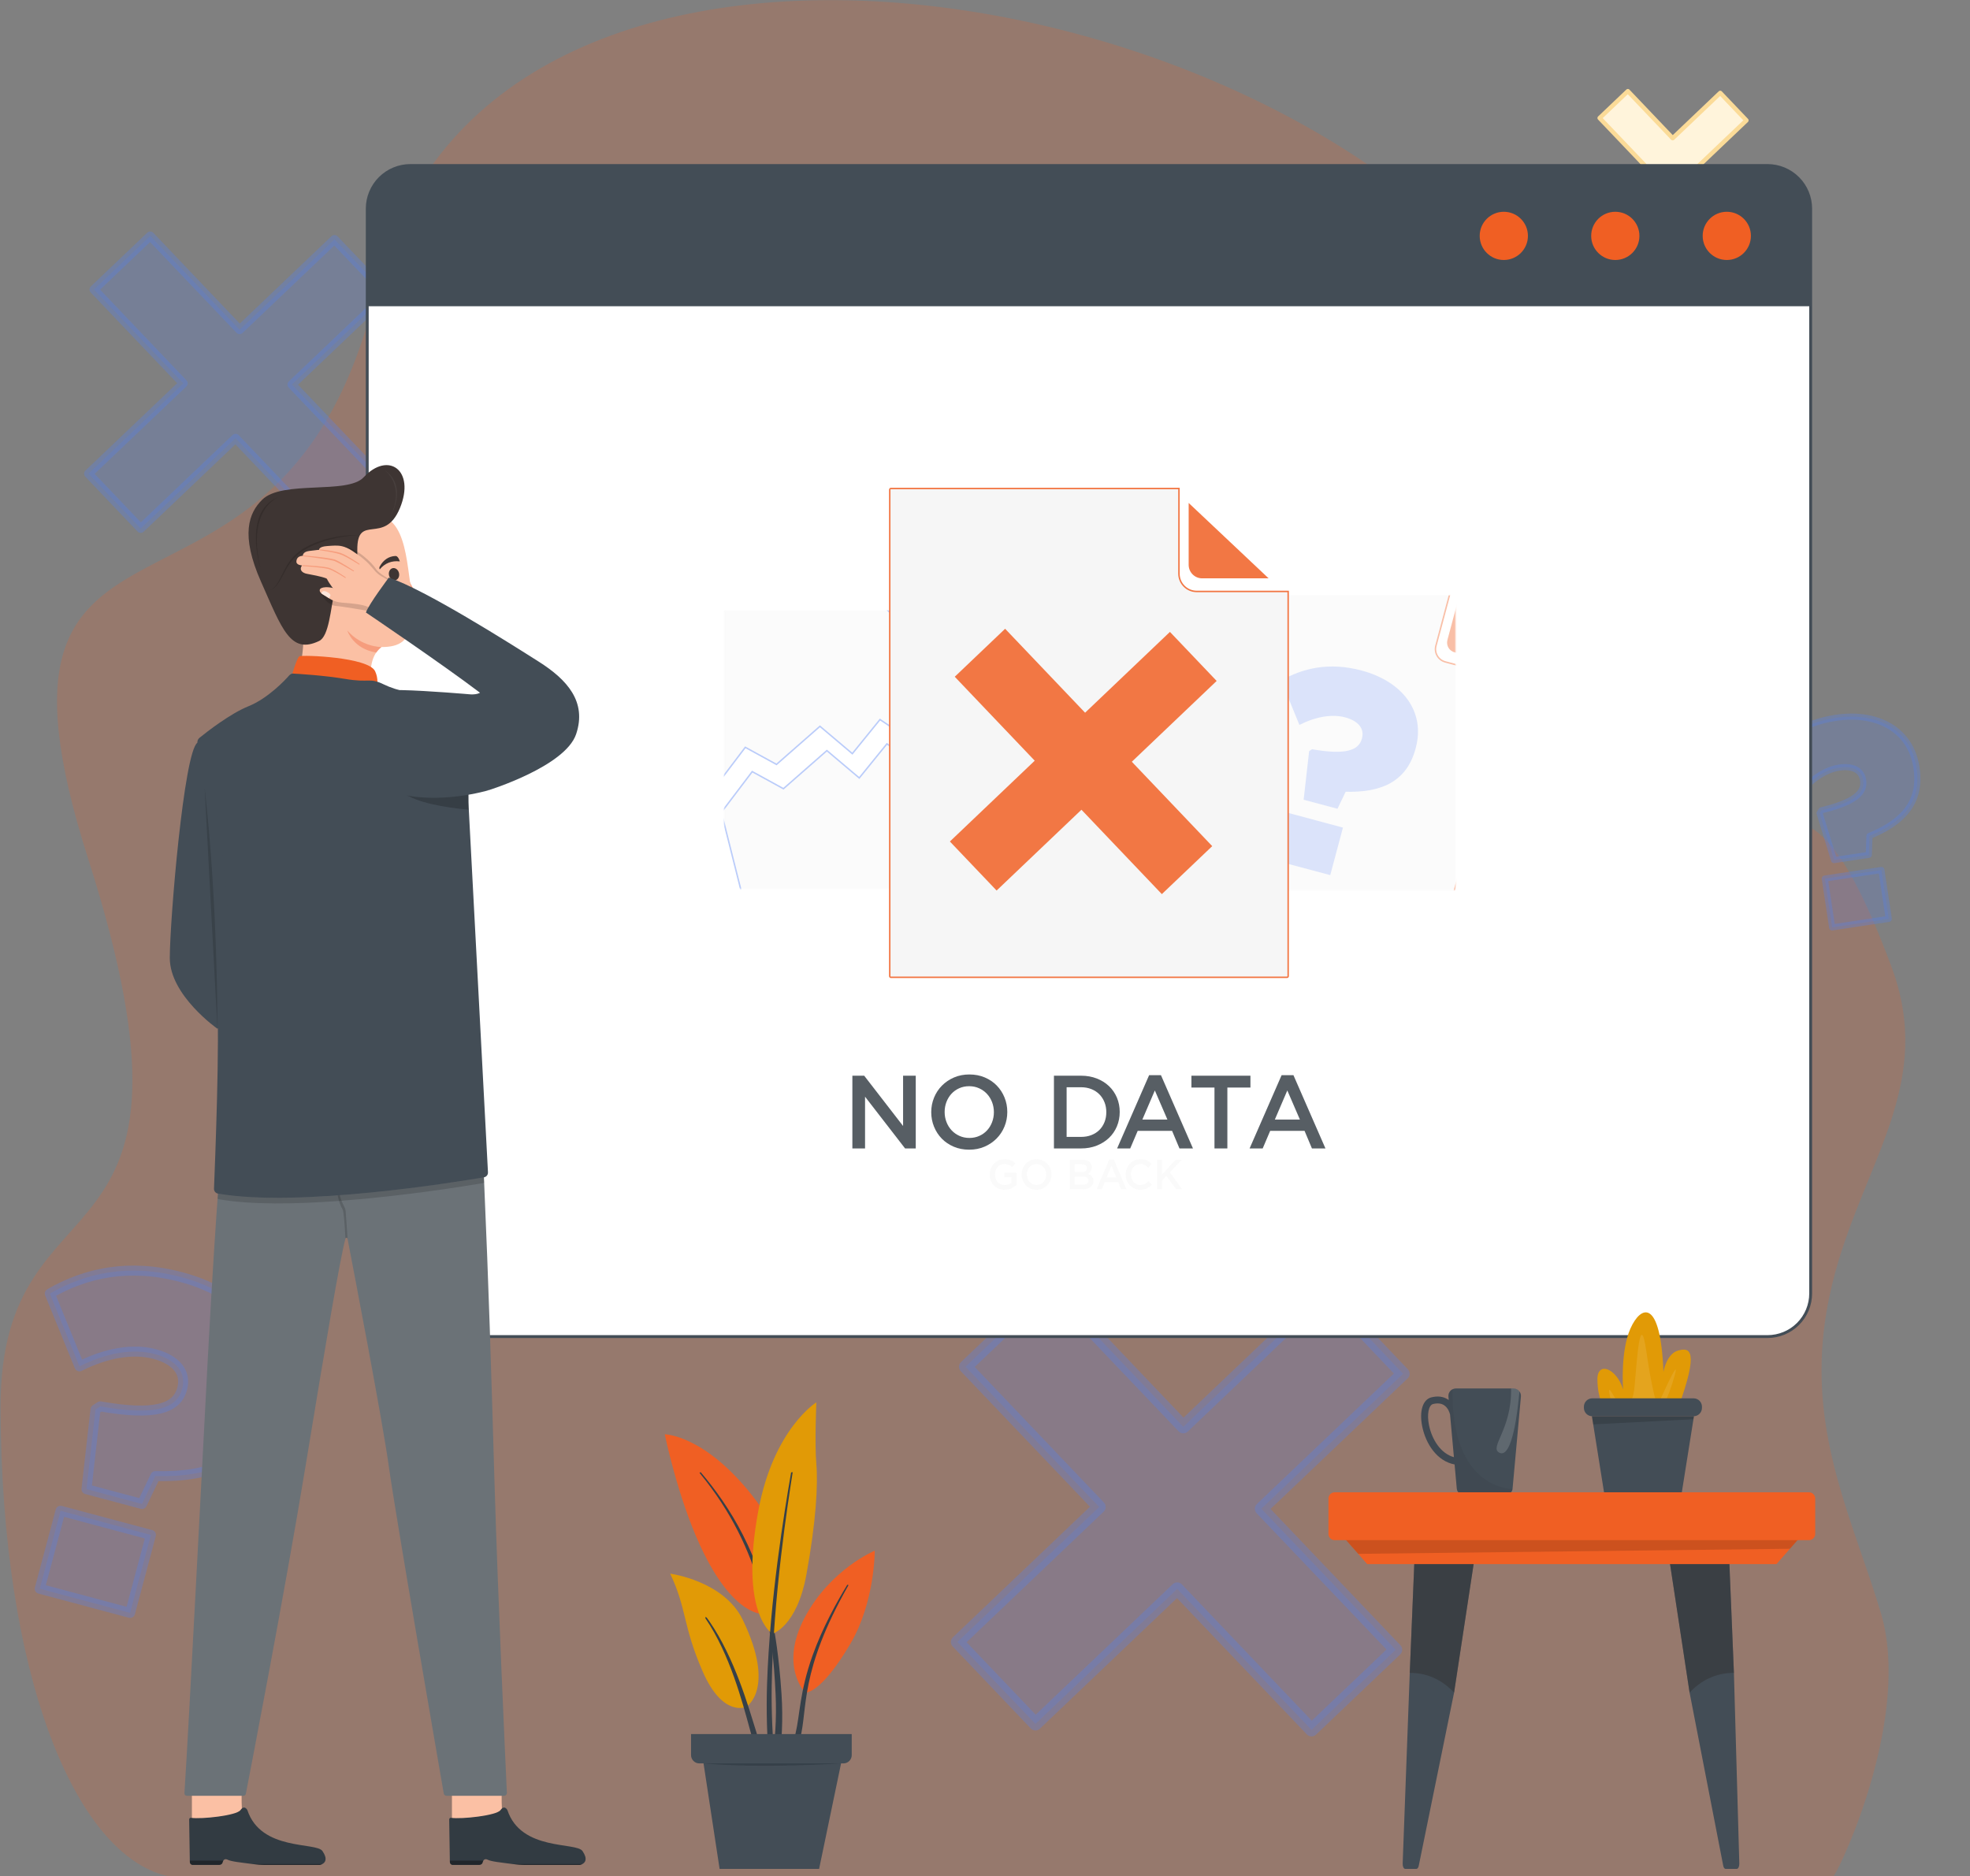 <svg width="1856" height="1768" viewBox="0 0 1856 1768" fill="none" xmlns="http://www.w3.org/2000/svg">
<rect x="0" y="0" width="1856" height="1768" fill="#808080" stroke="none"/>
<path d="M157.785 1767.73H1727.54C1735.74 1756.61 1800.68 1616.39 1772.13 1520.17C1748.11 1439.25 1708.5 1361.79 1717.39 1262.52C1730.33 1118.13 1830.18 1040.08 1781.99 910.787C1678.34 632.697 1661.45 895.766 1500.45 705.32C1382.51 565.814 1584.16 501.569 1437.29 296.029C1202.81 -32.101 454.123 -150.539 354.743 272.759C267.161 645.814 -41.936 417.834 83.121 809.375C212.211 1213.54 -0.23 1094.27 0.533 1326.6C1.362 1578.95 70.713 1747.56 157.785 1767.73Z" fill="#F05F23" fill-opacity="0.2"/>
<path d="M909.65 1287.79L988.941 1212.25L1114.83 1344.41L1248.38 1217.19L1321.93 1294.4L1188.38 1421.61L1314.94 1554.46L1235.65 1630L1109.09 1497.15L975.547 1624.37L901.999 1547.16L1035.54 1419.94L909.65 1287.79Z" fill="#537FF2" fill-opacity="0.2" stroke="#537FF2" stroke-opacity="0.3" stroke-width="12.295" stroke-miterlimit="2.302" stroke-linejoin="round"/>
<path d="M88.477 272.799L141.529 222.261L225.76 310.68L315.109 225.562L364.318 277.218L274.968 362.335L359.643 451.219L306.59 501.758L221.917 412.874L132.567 497.991L83.358 446.336L172.708 361.219L88.477 272.799Z" fill="#537FF2" fill-opacity="0.2" stroke="#537FF2" stroke-opacity="0.3" stroke-width="8.226" stroke-miterlimit="1.54" stroke-linejoin="round"/>
<path d="M1507.05 111.216L1533.65 85.875L1575.89 130.21L1620.69 87.53L1645.36 113.431L1600.56 156.111L1643.02 200.678L1616.42 226.019L1573.96 181.451L1529.16 224.13L1504.48 198.23L1549.28 155.551L1507.05 111.216Z" fill="#FFF4DB" stroke="#FBDB98" stroke-width="4.126" stroke-miterlimit="10" stroke-linejoin="round"/>
<path d="M1719.18 827.82L1772.53 819.747L1779.5 865.788L1726.14 873.86L1719.18 827.82ZM1714.29 766.228L1716.09 763.464C1747.09 756.002 1757.09 747.01 1755.33 735.363L1755.29 735.093C1753.9 725.884 1745.72 721.304 1732.72 723.271C1719.99 725.197 1706.9 733.827 1695.89 747.128L1663.4 715.477C1677.42 696.456 1698.09 681.139 1729.24 676.426C1769.05 670.403 1800.22 687.849 1805.55 723.056L1805.63 723.598C1810.79 757.722 1790.26 775.789 1761.3 787.649L1760.67 805.473L1727.9 810.432L1714.29 766.228Z" fill="#537FF2" fill-opacity="0.2" stroke="#537FF2" stroke-opacity="0.3" stroke-width="5.767" stroke-miterlimit="1.384" stroke-linejoin="round"/>
<path d="M57.053 1423.51L142.21 1446.27L122.573 1519.76L37.416 1497L57.053 1423.51ZM89.959 1328.1L94.457 1325.14C145.756 1334.21 166.597 1327.28 171.564 1308.69L171.679 1308.26C175.607 1293.56 166.362 1281.36 145.612 1275.82C125.296 1270.39 100.046 1274.76 74.877 1287.48L46.897 1218.87C80.313 1199.55 121.274 1190.12 170.985 1203.4C234.529 1220.38 269.811 1266.86 254.795 1323.06L254.564 1323.92C240.01 1378.39 197.461 1392.03 146.361 1390.88L133.781 1417.15L81.476 1403.18L89.959 1328.1Z" fill="#537FF2" fill-opacity="0.2" stroke="#537FF2" stroke-opacity="0.3" stroke-width="9.421" stroke-miterlimit="2.261" stroke-linejoin="round"/>
<path fill-rule="evenodd" clip-rule="evenodd" d="M1665.21 155.946C1676 155.946 1686.35 160.234 1693.98 167.866C1701.62 175.499 1705.9 185.85 1705.9 196.644C1705.9 369.941 1705.9 1045.4 1705.9 1218.7C1705.9 1229.49 1701.62 1239.84 1693.98 1247.48C1686.35 1255.11 1676 1259.39 1665.21 1259.39C1465.06 1259.39 586.831 1259.39 386.688 1259.39C375.894 1259.39 365.543 1255.11 357.91 1247.48C350.278 1239.84 345.99 1229.49 345.99 1218.7C345.99 1045.4 345.99 369.941 345.99 196.644C345.99 185.85 350.278 175.499 357.91 167.866C365.543 160.234 375.894 155.946 386.688 155.946C586.831 155.946 1465.06 155.946 1665.21 155.946Z" fill="white" stroke="#434D56" stroke-width="2.7" stroke-miterlimit="1.5" stroke-linecap="round" stroke-linejoin="round"/>
<path fill-rule="evenodd" clip-rule="evenodd" d="M1665.21 155.946C1687.68 155.946 1705.9 174.167 1705.9 196.644V288.571H345.99V196.644C345.99 174.167 364.211 155.946 386.688 155.946C586.831 155.946 1465.06 155.946 1665.21 155.946Z" fill="#434D56"/>
<path d="M1626.87 244.977C1639.42 244.977 1649.59 234.806 1649.59 222.26C1649.59 209.714 1639.42 199.543 1626.87 199.543C1614.32 199.543 1604.15 209.714 1604.15 222.26C1604.15 234.806 1614.32 244.977 1626.87 244.977Z" fill="#F05F23"/>
<path d="M1521.83 244.977C1534.38 244.977 1544.55 234.806 1544.55 222.26C1544.55 209.714 1534.38 199.543 1521.83 199.543C1509.28 199.543 1499.11 209.714 1499.11 222.26C1499.11 234.806 1509.28 244.977 1521.83 244.977Z" fill="#F05F23"/>
<path d="M1416.79 244.977C1429.34 244.977 1439.51 234.806 1439.51 222.26C1439.51 209.714 1429.34 199.543 1416.79 199.543C1404.24 199.543 1394.07 209.714 1394.07 222.26C1394.07 234.806 1404.24 244.977 1416.79 244.977Z" fill="#F05F23"/>
<g opacity="0.85">
<g opacity="0.47">
<mask id="mask0_2247_268" style="mask-type:luminance" maskUnits="userSpaceOnUse" x="682" y="575" width="242" height="263">
<path d="M923.286 575.165H682.25V837.543H923.286V575.165Z" fill="white"/>
</mask>
<g mask="url(#mask0_2247_268)">
<path d="M941.187 686.8L977.001 828.883C977.098 829.288 976.837 829.711 976.403 829.816L713.351 896.071C712.92 896.183 712.488 895.934 712.384 895.531L679.6 765.447L708.693 727.042L738.094 743.156L779.03 707.246L809.527 733.019L835.584 700.888L865.002 720.589L896.751 686.71L920.322 712.038L941.187 686.8Z" fill="#F4F4F4" stroke="#537FF2" stroke-width="1.376" stroke-miterlimit="6.889"/>
<path d="M909.327 563.41L934.659 663.914L913.795 689.152L890.223 663.824L858.474 697.704L829.057 678.002L802.999 710.133L772.503 684.36L731.565 720.27L702.165 704.156L673.071 742.561L628.538 565.874C628.434 565.471 628.702 565.046 629.133 564.934L820.43 516.758L833.967 570.482C835.529 576.67 842.07 580.352 848.588 578.708L909.327 563.41Z" fill="#F4F4F4" stroke="#537FF2" stroke-width="1.376" stroke-miterlimit="6.889"/>
</g>
</g>
<g opacity="0.47">
<mask id="mask1_2247_268" style="mask-type:luminance" maskUnits="userSpaceOnUse" x="1137" y="560" width="235" height="279">
<path d="M1371.33 560.938H1137.09V838.593H1371.33V560.938Z" fill="white"/>
</mask>
<g mask="url(#mask1_2247_268)">
<path d="M1423.38 640.177L1353.95 899.99C1353.83 900.425 1353.38 900.686 1352.95 900.57L1085.49 829.101C1085.06 828.985 1084.8 828.533 1084.91 828.098L1172.71 499.542C1172.83 499.107 1173.28 498.846 1173.71 498.962L1368.21 550.934L1352.83 608.475C1351.06 615.106 1354.99 621.903 1361.62 623.675L1423.38 640.177Z" fill="#F4F4F4" stroke="#F05F23" stroke-width="1.376" stroke-miterlimit="6.889"/>
<path d="M1363.65 603.062L1374.82 561.274L1415.22 626.619L1370.34 614.628C1365.3 613.281 1362.31 608.103 1363.65 603.062Z" fill="#F05F23"/>
<path d="M1213.34 765.915L1265.23 779.781L1253.26 824.559L1201.38 810.693L1213.34 765.915ZM1233.39 707.778L1236.13 705.971C1267.39 711.501 1280.09 707.275 1283.12 695.948L1283.19 695.685C1285.58 686.73 1279.95 679.299 1267.3 675.921C1254.92 672.613 1239.54 675.274 1224.2 683.028L1207.15 641.221C1227.51 629.447 1252.47 623.7 1282.76 631.794C1321.48 642.14 1342.98 670.462 1333.83 704.704L1333.69 705.231C1324.82 738.418 1298.9 746.729 1267.76 746.028L1260.09 762.04L1228.22 753.524L1233.39 707.778Z" fill="#537FF2" fill-opacity="0.5"/>
</g>
</g>
<path d="M1213.62 557.294V919.782C1213.62 920.39 1213.13 920.887 1212.52 920.887H839.372C838.764 920.887 838.267 920.391 838.267 919.783V461.383C838.267 460.776 838.763 460.278 839.371 460.278H1110.73V540.558C1110.73 549.809 1118.21 557.294 1127.46 557.294H1213.62Z" fill="#F4F4F4" stroke="#F05F23" stroke-width="1.376" stroke-miterlimit="6.889"/>
<path d="M1119.88 532.211V473.909L1195.22 544.945H1132.61C1125.58 544.945 1119.88 539.244 1119.88 532.211Z" fill="#F05F23"/>
<path d="M899.498 637.664L946.955 592.455L1022.3 671.551L1102.23 595.408L1146.25 641.617L1066.32 717.759L1142.07 797.27L1094.61 842.479L1018.87 762.968L938.938 839.109L894.919 792.901L974.847 716.76L899.498 637.664Z" fill="#F05F23"/>
<path d="M850.82 1013.58H862.763V1082.11H852.7L814.992 1033.36V1082.11H803.049V1013.58H814.186L850.82 1060.96V1013.58Z" fill="#394249"/>
<path d="M946.36 1061.45C944.598 1065.76 942.118 1069.53 938.921 1072.76C935.723 1075.99 931.938 1078.55 927.566 1080.44C923.193 1082.34 918.365 1083.28 913.079 1083.28C907.793 1083.28 902.962 1082.35 898.591 1080.49C894.218 1078.63 890.466 1076.1 887.333 1072.91C884.201 1069.71 881.753 1065.96 879.991 1061.65C878.229 1057.34 877.348 1052.77 877.348 1047.94C877.348 1043.12 878.229 1038.55 879.991 1034.24C881.753 1029.93 884.233 1026.16 887.431 1022.93C890.628 1019.7 894.413 1017.14 898.786 1015.25C903.158 1013.36 907.988 1012.41 913.274 1012.41C918.56 1012.41 923.389 1013.34 927.762 1015.2C932.133 1017.06 935.887 1019.59 939.019 1022.79C942.152 1025.98 944.599 1029.74 946.361 1034.04C948.124 1038.35 949.005 1042.92 949.005 1047.75C949.004 1052.58 948.123 1057.15 946.36 1061.45ZM934.663 1038.5C933.52 1035.53 931.922 1032.93 929.866 1030.72C927.81 1028.5 925.346 1026.74 922.475 1025.43C919.602 1024.12 916.47 1023.47 913.078 1023.47C909.683 1023.47 906.568 1024.11 903.729 1025.38C900.89 1026.65 898.458 1028.38 896.436 1030.57C894.413 1032.76 892.83 1035.33 891.688 1038.3C890.545 1041.27 889.975 1044.42 889.975 1047.75C889.975 1051.08 890.546 1054.23 891.688 1057.19C892.829 1060.16 894.429 1062.76 896.484 1064.98C898.54 1067.2 901.003 1068.96 903.875 1070.26C906.746 1071.57 909.879 1072.22 913.272 1072.22C916.665 1072.22 919.782 1071.58 922.621 1070.31C925.46 1069.04 927.891 1067.31 929.914 1065.12C931.936 1062.94 933.519 1060.36 934.662 1057.39C935.803 1054.42 936.375 1051.27 936.375 1047.94C936.375 1044.62 935.804 1041.47 934.663 1038.5Z" fill="#394249"/>
<path d="M1052.28 1061.31C1050.51 1065.51 1048.02 1069.15 1044.79 1072.22C1041.56 1075.29 1037.71 1077.7 1033.24 1079.46C1028.77 1081.23 1023.85 1082.11 1018.51 1082.11H992.955V1013.58H1018.51C1023.86 1013.58 1028.77 1014.45 1033.24 1016.18C1037.71 1017.91 1041.56 1020.31 1044.79 1023.37C1048.02 1026.44 1050.52 1030.06 1052.28 1034.24C1054.04 1038.42 1054.92 1042.92 1054.92 1047.75C1054.92 1052.58 1054.04 1057.1 1052.28 1061.31ZM1040.57 1038.56C1039.43 1035.7 1037.83 1033.23 1035.77 1031.14C1033.7 1029.04 1031.2 1027.4 1028.26 1026.22C1025.31 1025.04 1022.04 1024.45 1018.44 1024.45H1004.9V1071.24H1018.44C1022.04 1071.24 1025.31 1070.67 1028.26 1069.52C1031.2 1068.37 1033.7 1066.77 1035.77 1064.71C1037.83 1062.64 1039.43 1060.18 1040.58 1057.33C1041.72 1054.48 1042.29 1051.35 1042.29 1047.94C1042.29 1044.53 1041.72 1041.41 1040.57 1038.56Z" fill="#394249"/>
<path d="M1123.93 1082.11H1111.21L1104.26 1065.56H1071.86L1064.81 1082.11H1052.47L1082.62 1013.09H1093.78L1123.93 1082.11ZM1088.01 1027.48L1076.26 1054.89H1099.85L1088.01 1027.48Z" fill="#394249"/>
<path d="M1156.34 1082.11H1144.2V1024.74H1122.47V1013.58H1178.07V1024.74H1156.34V1082.11H1156.34Z" fill="#394249"/>
<path d="M1248.75 1082.11H1236.02L1229.07 1065.56H1196.67L1189.62 1082.11H1177.29L1207.44 1013.09H1218.6L1248.75 1082.11ZM1212.82 1027.48L1201.07 1054.89H1224.67L1212.82 1027.48Z" fill="#394249"/>
<path d="M955.362 1118.36C954.556 1118.89 953.686 1119.35 952.754 1119.75C951.82 1120.14 950.817 1120.46 949.743 1120.68C948.669 1120.91 947.544 1121.02 946.368 1121.02C944.271 1121.02 942.366 1120.65 940.653 1119.93C938.939 1119.2 937.475 1118.19 936.261 1116.91C935.046 1115.63 934.107 1114.11 933.442 1112.37C932.777 1110.62 932.445 1108.73 932.445 1106.69C932.445 1104.73 932.784 1102.88 933.462 1101.14C934.139 1099.39 935.092 1097.86 936.319 1096.55C937.547 1095.24 939.009 1094.21 940.711 1093.44C942.411 1092.67 944.272 1092.29 946.291 1092.29C947.467 1092.29 948.535 1092.37 949.494 1092.55C950.453 1092.72 951.341 1092.96 952.159 1093.28C952.977 1093.6 953.751 1093.99 954.479 1094.45C955.208 1094.91 955.917 1095.45 956.608 1096.06L953.617 1099.75C953.105 1099.3 952.581 1098.89 952.044 1098.52C951.508 1098.15 950.944 1097.84 950.356 1097.58C949.768 1097.33 949.123 1097.14 948.419 1096.99C947.715 1096.84 946.942 1096.77 946.099 1096.77C944.871 1096.77 943.727 1097.03 942.666 1097.55C941.604 1098.06 940.684 1098.77 939.904 1099.67C939.124 1100.57 938.51 1101.62 938.063 1102.81C937.615 1104.01 937.392 1105.28 937.392 1106.63C937.392 1108.06 937.609 1109.39 938.043 1110.61C938.478 1111.83 939.098 1112.88 939.903 1113.77C940.708 1114.66 941.668 1115.35 942.78 1115.86C943.892 1116.36 945.138 1116.61 946.519 1116.61C947.797 1116.61 948.993 1116.42 950.105 1116.03C951.217 1115.65 952.182 1115.14 953.001 1114.5V1109.27H946.138V1105.02H957.568V1116.69C956.902 1117.27 956.167 1117.83 955.362 1118.36Z" fill="#F9F9F9"/>
<path d="M989.556 1112.17C988.866 1113.91 987.893 1115.44 986.641 1116.75C985.388 1118.06 983.905 1119.1 982.192 1119.87C980.478 1120.63 978.587 1121.02 976.515 1121.02C974.445 1121.02 972.552 1120.64 970.839 1119.89C969.125 1119.13 967.655 1118.11 966.428 1116.81C965.2 1115.51 964.242 1113.99 963.552 1112.25C962.862 1110.5 962.516 1108.65 962.516 1106.69C962.516 1104.73 962.862 1102.88 963.552 1101.14C964.242 1099.39 965.213 1097.86 966.466 1096.55C967.719 1095.24 969.202 1094.21 970.915 1093.44C972.628 1092.67 974.52 1092.29 976.592 1092.29C978.664 1092.29 980.555 1092.66 982.268 1093.42C983.981 1094.17 985.452 1095.2 986.679 1096.49C987.906 1097.79 988.866 1099.31 989.556 1101.06C990.246 1102.8 990.591 1104.66 990.591 1106.61C990.591 1108.57 990.246 1110.42 989.556 1112.17ZM984.972 1102.86C984.525 1101.66 983.899 1100.61 983.093 1099.71C982.287 1098.81 981.322 1098.1 980.197 1097.57C979.071 1097.04 977.843 1096.77 976.514 1096.77C975.185 1096.77 973.964 1097.03 972.852 1097.54C971.74 1098.06 970.787 1098.76 969.995 1099.65C969.202 1100.54 968.582 1101.58 968.135 1102.78C967.687 1103.99 967.464 1105.26 967.464 1106.61C967.464 1107.96 967.687 1109.24 968.135 1110.44C968.582 1111.65 969.209 1112.7 970.014 1113.6C970.82 1114.5 971.785 1115.21 972.91 1115.74C974.034 1116.27 975.262 1116.53 976.592 1116.53C977.921 1116.53 979.143 1116.28 980.255 1115.76C981.367 1115.24 982.319 1114.54 983.112 1113.66C983.904 1112.77 984.524 1111.73 984.971 1110.52C985.418 1109.32 985.643 1108.04 985.643 1106.69C985.644 1105.34 985.419 1104.07 984.972 1102.86Z" fill="#F9F9F9"/>
<path d="M1026.26 1094.67C1027.85 1095.94 1028.64 1097.68 1028.64 1099.88C1028.64 1100.73 1028.53 1101.48 1028.31 1102.15C1028.1 1102.81 1027.82 1103.38 1027.48 1103.87C1027.13 1104.36 1026.73 1104.8 1026.26 1105.17C1025.79 1105.54 1025.32 1105.86 1024.83 1106.12C1025.62 1106.41 1026.34 1106.75 1026.99 1107.13C1027.63 1107.51 1028.19 1107.97 1028.66 1108.5C1029.13 1109.03 1029.5 1109.65 1029.75 1110.38C1030.01 1111.11 1030.13 1111.94 1030.13 1112.9C1030.13 1114.14 1029.9 1115.23 1029.42 1116.18C1028.95 1117.13 1028.28 1117.93 1027.41 1118.58C1026.55 1119.23 1025.5 1119.72 1024.27 1120.05C1023.05 1120.38 1021.7 1120.54 1020.22 1120.54H1007.81V1092.76H1019.83C1022.54 1092.76 1024.68 1093.4 1026.26 1094.67ZM1022.58 1103.57C1023.5 1102.95 1023.96 1101.98 1023.96 1100.68C1023.96 1099.53 1023.56 1098.65 1022.75 1098.03C1021.95 1097.4 1020.78 1097.09 1019.26 1097.09H1012.49V1104.51H1018.91C1020.44 1104.51 1021.66 1104.2 1022.58 1103.57ZM1024.08 1115.24C1024.99 1114.6 1025.45 1113.64 1025.45 1112.37C1025.45 1111.18 1025 1110.25 1024.1 1109.59C1023.19 1108.93 1021.81 1108.6 1019.95 1108.6H1012.49V1116.22H1020.29C1021.9 1116.22 1023.16 1115.89 1024.08 1115.24Z" fill="#F9F9F9"/>
<path d="M1061.2 1120.54H1056.21L1053.49 1113.84H1040.79L1038.03 1120.54H1033.2L1045.01 1092.57H1049.38L1061.2 1120.54ZM1047.12 1098.4L1042.52 1109.51H1051.76L1047.12 1098.4Z" fill="#F9F9F9"/>
<path d="M1082.94 1118.14C1082.19 1118.74 1081.38 1119.25 1080.51 1119.69C1079.64 1120.13 1078.68 1120.46 1077.65 1120.68C1076.61 1120.9 1075.47 1121.02 1074.22 1121.02C1072.25 1121.02 1070.43 1120.65 1068.77 1119.91C1067.11 1119.17 1065.67 1118.16 1064.46 1116.87C1063.24 1115.59 1062.29 1114.07 1061.6 1112.33C1060.91 1110.58 1060.56 1108.7 1060.56 1106.69C1060.56 1104.71 1060.9 1102.84 1061.58 1101.1C1062.26 1099.35 1063.21 1097.82 1064.44 1096.51C1065.66 1095.2 1067.12 1094.17 1068.81 1093.42C1070.5 1092.66 1072.36 1092.29 1074.41 1092.29C1075.64 1092.29 1076.76 1092.39 1077.77 1092.6C1078.78 1092.82 1079.7 1093.11 1080.55 1093.5C1081.39 1093.88 1082.17 1094.34 1082.89 1094.87C1083.6 1095.4 1084.28 1095.98 1084.92 1096.61L1081.89 1100.22C1080.81 1099.19 1079.68 1098.36 1078.47 1097.72C1077.27 1097.09 1075.91 1096.77 1074.37 1096.77C1073.09 1096.77 1071.91 1097.03 1070.82 1097.54C1069.74 1098.06 1068.8 1098.76 1068 1099.65C1067.21 1100.54 1066.6 1101.57 1066.16 1102.76C1065.73 1103.95 1065.51 1105.24 1065.51 1106.61C1065.51 1107.99 1065.73 1109.28 1066.16 1110.48C1066.6 1111.69 1067.21 1112.74 1068 1113.64C1068.8 1114.54 1069.74 1115.24 1070.82 1115.76C1071.91 1116.28 1073.09 1116.53 1074.37 1116.53C1076.01 1116.53 1077.41 1116.21 1078.59 1115.56C1079.77 1114.91 1080.93 1114.03 1082.08 1112.92L1085.11 1116.1C1084.42 1116.86 1083.7 1117.55 1082.94 1118.14Z" fill="#F9F9F9"/>
<path d="M1113.8 1120.54H1108.08L1098.92 1108.04L1094.74 1112.48V1120.54H1090.06V1092.76H1094.74V1106.73L1107.51 1092.76H1113.3L1102.14 1104.71L1113.8 1120.54Z" fill="#F9F9F9"/>
</g>
<path d="M382.717 536.149C382.68 535.717 382.549 535.298 382.318 534.93C381.761 534.043 380.718 532.848 380.439 535.767C380.118 539.132 384.301 553.905 387.18 559.037C387.837 560.21 387.573 561.681 386.516 562.511L384.662 563.969C384.08 564.427 383.674 565.099 383.635 565.839C383.593 566.672 384.037 567.493 386.219 567.02C390.189 566.161 393.876 561.075 391.506 557.786C389.182 554.562 383.548 545.865 382.717 536.149Z" fill="#F69D7D"/>
<path d="M388.519 578.102C388.473 579.876 388.37 581.548 388.222 583.136C386.336 604.058 376.335 609.76 359.266 609.676C327.21 609.509 298.338 565.12 293.583 545.312C285.207 510.376 298.643 507.912 323.625 494.45C378.396 464.932 381.48 514.016 386.458 549.593C388.054 561.043 388.733 570.432 388.519 578.102Z" fill="#FBC0A4"/>
<path d="M329.225 555.954C329.002 557.356 328.612 558.703 328.027 559.91C328.027 559.91 322.901 563.94 317.255 558.257C316.641 557.635 316.001 556.947 315.351 556.204C308.052 547.865 299.304 532.366 309.676 526.283C310.652 525.708 311.599 525.271 312.509 524.956C322.055 521.659 327.47 532.004 327.228 539.071C327.228 539.071 327.228 539.08 327.237 539.089C327.34 539.665 329.54 551.348 328.324 556.474C328.324 556.474 328.668 556.38 329.225 555.954Z" fill="#FBC0A4"/>
<path d="M329.225 555.953C328.668 556.38 328.324 556.473 328.324 556.473C329.541 551.347 327.34 539.665 327.237 539.089C327.396 539.563 330.432 548.608 329.225 555.953Z" fill="#FBC0A4"/>
<path d="M310.941 534.89C310.044 539.18 312.514 542.958 315.257 546.376C318.115 549.939 319.223 550.591 320.352 551.243C321.48 551.894 322.506 551.941 322.981 550.728C323.44 549.556 322.539 548.341 321.829 547.302C321.12 546.261 318.863 544.324 319.867 543.565C320.335 543.211 321.372 542.339 321.214 541.373C321.008 540.113 320.936 539.345 320.742 538.084C320.489 536.445 319.852 534.669 319.309 533.776C318.411 532.295 316.925 530.879 315.201 531.039C313.396 531.205 311.313 533.117 310.941 534.89Z" fill="#F69D7D"/>
<path d="M350.768 622.862C343.636 648.715 361.764 671.606 361.764 671.606L261.74 668.576C285.514 652.52 285.941 601.547 285.941 601.547C283.601 587.124 285.531 575.037 302.887 566.465C330.784 552.685 370.53 550.465 378.414 572.631C388.174 600.092 371.069 599.831 359.265 609.675C357.511 611.133 355.876 612.815 354.465 614.847C352.923 617.049 351.651 619.677 350.768 622.862Z" fill="#FBC0A4"/>
<path d="M376.78 478.756C362.015 514.527 336.226 482.702 336.635 518.483C336.97 547.122 333.521 546.483 331.301 548.184C330.744 548.611 328.373 549.695 328.373 549.695C328.373 545.212 328.268 544.737 327.648 540.399C327.318 538.094 326.659 535.849 325.633 533.759C323.445 529.304 318.996 522.715 312.508 524.956C311.599 525.272 310.652 525.708 309.676 526.284C299.304 532.367 308.052 547.865 315.351 556.205C311.45 573.905 310.011 599.479 300.659 603.956C273.617 616.919 265.714 592.728 245.962 548.219C226.2 503.709 234.505 483.188 247.039 470.83C265.991 452.145 327.368 466.119 342.6 449.742C365.688 424.918 391.546 442.984 376.78 478.756Z" fill="#3E3533"/>
<path d="M359.267 609.675C357.511 611.133 355.876 612.814 354.466 614.848C332.818 611.328 327.423 594.714 327.246 594.139C340.72 609.526 358.551 609.676 359.248 609.675L359.267 609.675Z" fill="#F69D7D"/>
<g opacity="0.05">
<path d="M361.927 442.662C361.927 442.662 382.567 456.785 367.54 487.202C367.54 487.202 385.464 458.233 361.927 442.662Z" fill="#FAFCFB"/>
</g>
<g opacity="0.15">
<path d="M245.324 535.182C245.324 535.182 227.762 480.683 263.793 467.647C263.793 467.647 231.926 477.786 245.324 535.182Z" fill="black"/>
</g>
<g opacity="0.15">
<path d="M337.449 504.221C333.058 504.412 328.69 504.851 324.364 505.551C320.032 506.187 315.737 507.063 311.517 508.194L309.931 508.607L308.363 509.078C307.319 509.394 306.262 509.671 305.229 510.02C303.163 510.721 301.09 511.403 299.078 512.241C297.026 512.983 295.067 513.936 293.075 514.814C292.09 515.277 291.138 515.807 290.169 516.299C289.201 516.797 288.232 517.292 287.312 517.854C285.44 518.933 283.658 520.163 281.976 521.512C280.278 522.847 278.707 524.335 277.229 525.91C274.257 529.054 271.81 532.666 269.612 536.432C267.399 540.195 265.533 544.182 263.231 547.967C262.064 549.844 260.74 551.655 259.134 553.196C257.541 554.75 255.552 555.886 253.436 556.473C255.505 555.726 257.363 554.49 258.844 552.906C260.331 551.321 261.528 549.49 262.58 547.583C264.702 543.772 266.458 539.734 268.57 535.848C270.647 531.947 273.13 528.208 276.141 524.907C277.632 523.246 279.263 521.706 281.01 520.312C282.746 518.905 284.582 517.622 286.511 516.497C287.461 515.904 288.451 515.407 289.44 514.906C290.431 514.409 291.405 513.877 292.41 513.41C294.442 512.528 296.443 511.569 298.532 510.83C302.665 509.243 306.915 507.974 311.221 506.993C319.822 505.007 328.654 503.964 337.449 504.221Z" fill="black"/>
</g>
<path d="M388.518 578.131C388.472 579.859 388.373 581.491 388.23 583.042C385.382 582.665 382.289 582.671 380.282 582.754C377.523 582.846 375.657 583.032 375.267 582.373C375.091 582.066 375.323 581.583 375.973 581.007C376.623 580.441 377.7 579.809 379.186 579.262C380.653 578.713 382.538 578.286 384.702 578.147C385.695 578.081 387.31 578.062 388.518 578.131Z" fill="#3E3533"/>
<path d="M357.678 533.968C357.733 533.85 357.793 533.741 357.853 533.633C361.183 527.616 366.184 524.207 372.33 523.886C372.863 523.856 373.438 523.864 374.094 524.398C375.342 525.417 375.967 526.84 376.661 528.974C369.073 528.088 362.592 530.648 357.815 536.448C357.364 535.811 357.412 535.739 357.419 535.087C357.425 534.616 357.537 534.27 357.678 533.968Z" fill="#3E3533"/>
<path d="M366.49 542.071C367.174 545.218 369.839 547.311 372.446 546.745C375.052 546.18 376.61 543.169 375.927 540.022C375.243 536.875 372.577 534.782 369.97 535.347C367.365 535.913 365.807 538.923 366.49 542.071Z" fill="#3E3533"/>
<path d="M473.342 1673.3C473.342 1673.3 471.712 1696.42 473.341 1709.45C474.97 1722.47 425.791 1722.8 425.791 1722.8L425.791 1673.3L473.342 1673.3Z" fill="#FBC0A4"/>
<path d="M423.207 1714.34L423.806 1753.15L423.862 1754.48C423.834 1755.99 425.045 1757.23 426.561 1757.23H451.33C452.541 1757.23 454.161 1756.55 454.481 1755.39L455.111 1753.77C455.175 1753.55 455.261 1753.34 455.367 1753.15C456.058 1751.92 457.625 1751.41 458.943 1752.09C462.988 1754.17 471.178 1754.81 483.027 1756.4C486.873 1756.92 491.117 1757.23 495.725 1757.23H546.166C546.166 1757.23 547.362 1757.06 548.644 1756.4C551.173 1755.09 554.036 1751.86 548.808 1744.15C542.897 1735.44 490.944 1744.41 478.049 1705.59C478.049 1705.59 475.407 1700.14 471.512 1705.59C467.858 1710.7 434.993 1714.28 424.917 1712.84C424.005 1712.71 423.193 1713.42 423.207 1714.34Z" fill="#323B42"/>
<g opacity="0.35">
<path d="M423.805 1753.15L423.861 1754.48C423.833 1755.99 425.044 1757.23 426.56 1757.23H451.329C452.54 1757.23 454.16 1756.56 454.48 1755.39L455.111 1753.77C455.175 1753.55 455.26 1753.34 455.367 1753.15H423.805Z" fill="black"/>
</g>
<g opacity="0.35">
<path d="M483.027 1756.39C486.872 1756.91 491.117 1757.22 495.725 1757.23L546.166 1757.22C546.166 1757.22 547.362 1757.06 548.644 1756.39L483.027 1756.39Z" fill="black"/>
</g>
<path d="M228.352 1673.3C228.352 1673.3 226.723 1696.42 228.352 1709.45C229.981 1722.47 180.801 1722.8 180.801 1722.8L180.802 1673.3L228.352 1673.3Z" fill="#FBC0A4"/>
<path d="M178.218 1714.34L178.816 1753.15L178.873 1754.48C178.845 1755.99 180.056 1757.23 181.572 1757.23H206.341C207.552 1757.23 209.172 1756.55 209.492 1755.39L210.122 1753.77C210.186 1753.55 210.271 1753.34 210.378 1753.15C211.069 1751.92 212.636 1751.41 213.954 1752.09C217.999 1754.17 226.188 1754.81 238.038 1756.4C241.884 1756.92 246.128 1757.23 250.735 1757.23H301.177C301.177 1757.23 302.373 1757.06 303.655 1756.4C306.183 1755.09 309.046 1751.86 303.819 1744.15C297.908 1735.44 245.954 1744.41 233.06 1705.59C233.06 1705.59 230.418 1700.14 226.523 1705.59C222.869 1710.7 190.004 1714.28 179.927 1712.84C179.015 1712.71 178.204 1713.42 178.218 1714.34Z" fill="#323B42"/>
<g opacity="0.35">
<path d="M178.815 1753.15L178.872 1754.48C178.844 1755.99 180.055 1757.23 181.571 1757.23H206.34C207.551 1757.23 209.171 1756.56 209.491 1755.39L210.122 1753.77C210.186 1753.55 210.271 1753.34 210.378 1753.15H178.815Z" fill="black"/>
</g>
<g opacity="0.35">
<path d="M238.037 1756.39C241.883 1756.91 246.127 1757.22 250.735 1757.23L301.177 1757.22C301.177 1757.22 302.373 1757.06 303.654 1756.39L238.037 1756.39Z" fill="black"/>
</g>
<path fill-rule="evenodd" clip-rule="evenodd" d="M367.235 547.53C372.845 550.808 375.274 552.452 375.274 552.452C375.274 552.452 369.101 564.205 363.873 572.759C363.298 573.694 362.738 574.59 362.202 575.43C360.519 578.042 359.039 580.095 358.034 580.998C358.034 580.998 355.182 578.049 351.849 575.363C349.928 573.814 347.85 572.354 346.071 571.596C341.2 569.524 332.158 568.558 322.639 567.884C313.115 567.209 309.768 563.226 305.161 560.729C302.032 559.032 301.192 557.511 301.18 556.378C301.178 555.846 301.354 555.398 301.566 555.059C302.234 554 307.541 550.563 324.88 557.603C324.88 557.603 312.405 546.938 307.571 545.037C302.741 543.137 293.538 541.482 289.179 540.672C284.82 539.862 281.591 537.048 284.496 532.784C284.496 532.784 279.197 532.482 279.248 529.236C279.303 525.996 281.279 523.871 285.307 523.705C285.307 523.705 284.992 519.969 291.124 519.172C297.256 518.374 300.669 518.059 300.669 518.059C300.669 518.059 300.011 515.053 308.449 514.491C313.576 514.148 317.743 513.661 322.288 514.692C325.225 515.356 328.315 516.654 331.927 519.027C341.124 525.076 346.029 529.354 350.831 535.07C355.632 540.79 356.039 541.133 363.977 545.655C365.166 546.333 366.25 546.954 367.235 547.53Z" fill="#FBC0A4"/>
<path fill-rule="evenodd" clip-rule="evenodd" d="M302.599 558.97C303.091 557.97 304.093 556.647 305.875 557.004C308.656 557.56 311.248 559.499 311.336 560.832C311.381 561.573 310.585 562.778 309.872 563.703C308.243 562.667 306.782 561.607 305.162 560.729C304.03 560.116 303.199 559.526 302.599 558.97Z" fill="#FDE6DB"/>
<path fill-rule="evenodd" clip-rule="evenodd" d="M325.871 544.526C325.784 544.328 325.737 544.114 325.649 543.916C325.646 543.91 314.904 536.388 309.648 534.962C305.135 533.735 292.549 532.915 286.807 532.594C285.544 532.523 284.902 532.571 284.902 532.571C284.781 532.64 284.7 532.761 284.697 532.901C284.69 533.04 284.752 533.169 284.868 533.249C284.918 533.282 284.966 533.32 285.024 533.339C285.037 533.347 303.828 534.617 309.335 536.104C312.995 537.093 320.535 541.581 324.878 544.328C324.973 544.387 325.068 544.447 325.168 544.507C325.185 544.522 325.2 544.546 325.226 544.547C325.551 544.558 325.551 544.517 325.871 544.526Z" fill="#F69D7D"/>
<path fill-rule="evenodd" clip-rule="evenodd" d="M333.529 538.257C333.396 538.095 333.439 537.829 333.307 537.667C333.289 537.653 321.041 529.58 315.978 527.465C315.145 527.118 313.143 526.27 300.372 524.775C293.711 523.992 285.642 523.348 285.63 523.356C285.624 523.359 285.618 523.363 285.612 523.367C285.493 523.427 285.413 523.543 285.402 523.675C285.386 523.807 285.443 523.935 285.548 524.018C285.605 524.063 285.657 524.106 285.718 524.132C285.728 524.134 295.459 525.201 304.569 526.576C314.398 528.057 315.235 528.665 315.565 528.807C315.816 528.91 318.281 529.844 328.791 535.914C330.023 536.629 331.802 537.668 332.837 538.277C332.859 538.293 332.874 538.317 332.899 538.318C333.215 538.306 333.213 538.269 333.529 538.257Z" fill="#F69D7D"/>
<path fill-rule="evenodd" clip-rule="evenodd" d="M338.889 531.912C338.77 531.738 338.799 531.49 338.68 531.315C338.665 531.291 327.122 523.227 321.384 521.231C321.255 521.184 316.921 519.433 303.138 517.86C301.769 517.707 301.222 517.668 301.221 517.673C301.216 517.672 301.21 517.675 301.208 517.68C301.082 517.749 301.006 517.871 300.992 518.013C300.985 518.152 301.041 518.285 301.155 518.375C301.191 518.399 301.221 518.423 301.263 518.443C301.361 518.493 316.173 520.418 322.063 522.904C322.364 523.034 326.696 524.753 336.927 531.115C338.22 531.922 338.207 531.956 338.255 531.952C338.465 531.945 338.679 531.919 338.889 531.912Z" fill="#F69D7D"/>
<path fill-rule="evenodd" clip-rule="evenodd" d="M351.846 575.362L345.218 575.319C345.218 575.319 322.583 571.383 316.449 570.941C310.315 570.498 303.323 563.436 300.792 556.276L301.178 556.377C301.186 557.509 302.028 559.03 305.159 560.728C309.763 563.225 313.113 567.208 322.633 567.882C332.154 568.556 341.197 569.522 346.067 571.595C347.847 572.352 349.926 573.813 351.846 575.362Z" fill="black" fill-opacity="0.15"/>
<path fill-rule="evenodd" clip-rule="evenodd" d="M367.233 547.53C366.247 546.955 365.163 546.329 363.977 545.653C356.038 541.13 355.632 540.788 350.83 535.07C346.028 529.352 341.123 525.074 331.925 519.025C328.316 516.652 325.223 515.356 322.288 514.691C336.295 515.491 351.37 531.433 354.021 535.852C356.721 540.352 367.521 546.16 367.521 546.16L367.233 547.53Z" fill="black" fill-opacity="0.15"/>
<path d="M477.55 1689.31C477.625 1690.82 476.417 1692.07 474.904 1692.07H420.68C419.389 1692.07 418.284 1691.15 418.061 1689.88C413.668 1664.49 372.483 1426.53 366.317 1381.68C360.392 1338.56 332.394 1192.98 327.398 1167.06C327.203 1166.03 325.745 1166 325.475 1167.01C320.043 1187.66 307.905 1259.57 288.125 1379.91C268.057 1502.01 235.396 1670.8 231.617 1690.23C231.412 1691.3 230.475 1692.07 229.379 1692.07H176.037C174.719 1692.07 173.67 1690.97 173.753 1689.64C178.062 1624.18 190.459 1379.83 195.725 1280.98C200.145 1197.96 203.851 1145.13 204.983 1129.52C205.225 1126.3 205.345 1124.66 205.345 1124.66C205.345 1124.66 449.162 961.534 454.575 1079.58C455.04 1089.8 455.486 1099.7 455.912 1109.34C455.987 1111.02 456.061 1112.7 456.136 1114.36C460.472 1213.49 462.645 1285.62 465.831 1394.71C469.127 1507.21 476.482 1666.46 477.55 1689.31Z" fill="#6B7277"/>
<g opacity="0.15">
<path d="M327.397 1167.06C327.202 1166.03 325.744 1165.99 325.475 1167.01C324.686 1152.57 323.794 1141.35 322.838 1139.72C314.127 1124.9 318.278 1102.22 319.002 1117.31C319.727 1132.39 325.178 1136.2 325.652 1140.93C326.125 1145.65 327.397 1167.06 327.397 1167.06Z" fill="black"/>
</g>
<path d="M274.598 637.739C274.598 637.739 279.51 619.831 282.135 618.383C284.761 616.935 347.054 619.068 353.393 632.429C359.731 645.789 350.481 661.549 350.481 661.549L274.598 637.739Z" fill="#F05F23"/>
<path d="M458.356 1108.13C457.724 1108.74 456.907 1109.17 455.987 1109.33C429.66 1113.81 281.068 1137.95 205.346 1124.66C204.334 1124.48 203.442 1123.97 202.793 1123.26C202.022 1122.41 201.576 1121.27 201.622 1120.03C202.551 1095.89 207.333 978.546 204.334 940.073C201.241 900.559 187.832 724.496 185.956 699.868C185.816 698.067 186.569 696.303 187.98 695.169C194.983 689.505 217.01 672.307 234.143 665.434C252.27 658.163 268.726 640.779 272.45 636.405C272.97 635.81 274.698 634.613 275.486 634.65C281.356 634.966 305.473 636.377 325.55 639.767C348.432 643.639 347.971 638.213 361.477 644.839C386.656 657.191 436.653 659.441 442.291 654.95C448.554 649.958 443.888 706.129 441.687 739.058C440.847 751.626 441.687 763.154 441.687 763.154L459.73 1104.55C459.833 1105.94 459.294 1107.23 458.356 1108.13Z" fill="#434D56"/>
<g opacity="0.2">
<path d="M441.4 745.038C441.124 754.143 441.583 761.665 441.671 762.958C418.841 760.851 392.346 756.327 379.389 746.801L422.261 736.493C427.642 739.117 435.276 741.95 441.4 745.038Z" fill="black"/>
</g>
<path d="M373.906 747.396C414.243 758.583 460.229 744.601 460.229 744.601L443.31 654.276C443.31 654.276 403.24 650.764 378.217 650.237C313.809 648.868 301.187 727.218 373.906 747.396Z" fill="#434D56"/>
<path fill-rule="evenodd" clip-rule="evenodd" d="M460.229 744.596C460.229 744.596 532.527 722.254 542.788 691.727C553.05 661.199 534.323 640.42 507.643 623.488C480.963 606.557 400.486 555.507 366.33 544.219C366.33 544.219 347.325 569.429 344.759 577.125C344.759 577.125 416.06 625.284 452.232 652.733C452.232 652.733 449.702 654.545 443.288 654.288C443.288 654.288 436.184 704.852 460.229 744.596Z" fill="#434D56"/>
<path d="M204.841 969.32C204.841 969.32 159.97 937.93 159.97 902.686C159.97 867.44 173.309 708.529 185.951 699.871C198.594 691.214 235.712 949.048 204.841 969.32Z" fill="#434D56"/>
<g opacity="0.15">
<path d="M204.841 969.319C204.841 969.319 205.353 851.991 192.801 742.393L204.841 969.319Z" fill="black"/>
</g>
<g opacity="0.15">
<path d="M456.136 1114.36C455.727 1114.58 455.273 1114.74 454.789 1114.83C439.392 1117.44 381.807 1126.85 321.761 1131.41C320.981 1131.47 320.192 1131.53 319.402 1131.59C278.44 1134.62 236.586 1135.31 206.405 1130.02C205.894 1129.93 205.42 1129.76 204.983 1129.52C205.225 1126.29 205.345 1124.66 205.345 1124.66C235.508 1129.95 277.223 1129.31 318.167 1126.33C318.836 1126.28 319.504 1126.24 320.164 1126.18C381.231 1121.63 440.135 1112.03 455.913 1109.34C455.987 1111.02 456.061 1112.7 456.136 1114.36Z" fill="black"/>
</g>
<path d="M1511.19 1326.01C1511.19 1326.01 1505.31 1318.52 1504.97 1300.2C1504.62 1281.88 1523.29 1289.48 1529.17 1309.19C1529.17 1309.19 1526.4 1273.58 1536.08 1251.8C1545.76 1230.02 1564.43 1222.53 1567.19 1292.59C1567.19 1292.59 1569.96 1275.65 1581.02 1272.54C1592.08 1269.43 1601.07 1271.81 1581.02 1326.62L1511.19 1326.01Z" fill="#E19A06"/>
<g opacity="0.1">
<path d="M1518.63 1322.25C1518.63 1322.25 1512.06 1300.85 1519.5 1313.87C1526.94 1326.89 1537.83 1330.22 1539.98 1306.4C1542.14 1282.57 1545.16 1232.22 1551.09 1273.51C1557.02 1314.81 1561.65 1324.62 1561.65 1324.62C1561.65 1324.62 1583.97 1273.84 1577.72 1296.16C1571.47 1318.48 1565.64 1326.62 1565.64 1326.62C1565.64 1326.62 1524.24 1334 1518.63 1322.25Z" fill="white"/>
</g>
<path d="M1501.02 1342.11L1511.21 1406.12H1584.5L1595.46 1337.26L1595.91 1334.45H1499.8L1501.02 1342.11Z" fill="#434D56"/>
<path d="M1595.59 1317.57H1500.12C1495.77 1317.57 1492.24 1321.1 1492.24 1325.45V1326.57C1492.24 1330.92 1495.77 1334.45 1500.12 1334.45H1595.59C1599.94 1334.45 1603.47 1330.92 1603.47 1326.57V1325.45C1603.47 1321.1 1599.94 1317.57 1595.59 1317.57Z" fill="#434D56"/>
<g opacity="0.15">
<path d="M1595.91 1334.45L1595.46 1337.26L1501.02 1342.11L1499.8 1334.45L1595.91 1334.45Z" fill="black"/>
</g>
<path d="M1346.27 1342.7C1348.97 1356.15 1357.2 1369.58 1369.79 1373.02L1366.14 1332.7C1366.04 1332.49 1365.96 1332.27 1365.91 1332.05C1365.9 1331.99 1364.63 1326.59 1360.31 1323.92C1357.62 1322.27 1354.2 1321.94 1350.11 1322.95C1345.93 1323.99 1344.25 1332.65 1346.27 1342.7ZM1348.55 1316.65C1354.43 1315.19 1359.56 1315.8 1363.79 1318.44C1364.18 1318.69 1364.55 1318.95 1364.9 1319.21L1364.61 1315.95C1364.34 1312.95 1365.98 1310.26 1368.47 1309.02C1369.42 1308.54 1370.49 1308.27 1371.62 1308.27H1425.9C1428.22 1308.27 1430.25 1309.38 1431.52 1311.08C1432.55 1312.42 1433.08 1314.13 1432.91 1315.95L1425.02 1402.91C1424.76 1405.72 1422.37 1407.84 1419.54 1407.77H1377.98C1375.16 1407.84 1372.77 1405.72 1372.51 1402.91L1370.42 1379.87C1353.87 1376.82 1343.21 1360.43 1339.91 1343.98C1337.02 1329.62 1340.49 1318.64 1348.55 1316.65Z" fill="#434D56"/>
<g opacity="0.05">
<path d="M1346.27 1342.7C1348.97 1356.15 1357.2 1369.58 1369.79 1373.02L1366.14 1332.7C1366.04 1332.49 1365.96 1332.27 1365.91 1332.05C1365.9 1331.99 1364.63 1326.59 1360.31 1323.92C1357.62 1322.27 1354.2 1321.94 1350.11 1322.95C1345.93 1323.99 1344.25 1332.65 1346.27 1342.7ZM1348.55 1316.65C1354.43 1315.19 1359.56 1315.8 1363.79 1318.44C1364.18 1318.69 1364.55 1318.95 1364.9 1319.21L1364.61 1315.95C1364.34 1312.95 1365.98 1310.26 1368.47 1309.02C1367.07 1404.44 1425.02 1402.91 1425.02 1402.91C1424.76 1405.72 1422.37 1407.84 1419.54 1407.77H1377.98C1375.16 1407.84 1372.77 1405.72 1372.51 1402.91L1370.42 1379.87C1353.87 1376.82 1343.21 1360.43 1339.91 1343.98C1337.02 1329.62 1340.49 1318.64 1348.55 1316.65Z" fill="#020202"/>
</g>
<g opacity="0.15">
<path d="M1412.5 1368.76C1424.95 1375.29 1430.12 1327.45 1431.52 1311.08C1430.25 1309.38 1428.22 1308.27 1425.9 1308.27L1423.63 1308.27C1424.37 1347.05 1402.81 1363.68 1412.5 1368.76Z" fill="white"/>
</g>
<path d="M1393.49 1439.94L1369.94 1594.86L1336.73 1757.62C1336.43 1759.59 1335.5 1760.95 1334.45 1760.95H1323.87C1322.48 1760.95 1321.39 1758.62 1321.5 1755.9L1328.18 1576.26L1333.31 1452.66L1393.49 1439.94Z" fill="#434D56"/>
<path d="M1393.49 1439.94L1369.94 1594.86C1356.53 1580.58 1341.51 1576.24 1328.18 1576.26L1333.31 1452.66L1393.49 1439.94Z" fill="#333333" fill-opacity="0.5"/>
<path d="M1568.27 1439.94L1591.82 1594.86L1623.44 1757.62C1623.74 1759.59 1624.66 1760.95 1625.71 1760.95H1636.3C1637.68 1760.95 1638.77 1758.62 1638.66 1755.9L1633.58 1576.26L1628.45 1452.66L1568.27 1439.94Z" fill="#434D56"/>
<path d="M1568.27 1439.94L1591.82 1594.86C1605.23 1580.58 1620.25 1576.24 1633.58 1576.26L1628.45 1452.66L1568.27 1439.94Z" fill="#333333" fill-opacity="0.5"/>
<path d="M1699.2 1428.67V1444.72L1686.37 1459.31C1682.51 1463.71 1678.63 1468.12 1673.68 1473.76H1288.08L1279.61 1464.11C1274.21 1457.97 1269.52 1452.65 1262.93 1445.15C1262.82 1445.01 1262.69 1444.86 1262.56 1444.72V1428.67H1699.2Z" fill="#F05F23"/>
<g opacity="0.15">
<path d="M1699.2 1428.67V1444.72L1686.37 1459.31L1279.61 1464.11C1274.21 1457.97 1269.52 1452.65 1262.93 1445.15C1262.82 1445.01 1262.69 1444.86 1262.56 1444.72V1428.67H1699.2Z" fill="black"/>
</g>
<path d="M1704.31 1451.21H1257.45C1254.21 1451.21 1251.58 1448.58 1251.58 1445.34V1411.99C1251.58 1408.75 1254.21 1406.12 1257.45 1406.12H1704.31C1707.55 1406.12 1710.18 1408.75 1710.18 1411.99V1445.34C1710.18 1448.58 1707.55 1451.21 1704.31 1451.21Z" fill="#F05F23"/>
<path fill-rule="evenodd" clip-rule="evenodd" d="M758.563 1594.85C758.563 1594.85 733.88 1569.83 758.128 1524.13C782.367 1478.43 824.143 1461.11 824.143 1461.11C824.143 1461.11 824.333 1509.51 801.198 1548.77C772.627 1597.25 758.563 1594.85 758.563 1594.85Z" fill="#F05F23"/>
<path fill-rule="evenodd" clip-rule="evenodd" d="M724.673 1520.69C724.673 1520.69 765.608 1481.28 708.818 1409.31C663.415 1351.78 626.288 1351.46 626.288 1351.46C626.288 1351.46 638.254 1410.03 659.553 1456.14C693.85 1530.39 724.673 1520.69 724.673 1520.69Z" fill="#F05F23"/>
<path fill-rule="evenodd" clip-rule="evenodd" d="M703.002 1608.29C703.002 1608.29 681.07 1618.6 662.04 1575C643.02 1531.39 647.244 1516.06 631.389 1482.77C631.389 1482.77 682.037 1489.43 699.828 1526.37C731.275 1591.65 703.002 1608.29 703.002 1608.29Z" fill="#E19A06"/>
<path fill-rule="evenodd" clip-rule="evenodd" d="M798.258 1493.22C798.9 1493.59 799.642 1493.15 799.271 1493.8C752.864 1575.45 761.276 1609.39 753.778 1638.44C753.742 1638.62 751.128 1648.4 746.741 1661.41C741.224 1677.76 736.575 1688.4 736.566 1688.4C735.951 1689.03 735.472 1689.9 734.649 1690.2C734.631 1690.21 732.008 1690.14 731.999 1690.13C731.393 1689.49 730.507 1689.03 730.199 1688.2C729.53 1686.45 729.901 1686.39 730.688 1684.68C737.417 1670.02 743.169 1653.31 744.128 1650.54C748.27 1638.52 749.21 1634.56 749.545 1633.14C753.633 1615.86 753.38 1594.13 765.445 1560.15C775.041 1533.1 788.698 1509 798.258 1493.22Z" fill="#364049"/>
<path fill-rule="evenodd" clip-rule="evenodd" d="M664.51 1523.55C664.908 1523.81 665.396 1523.89 665.794 1524.14C665.939 1524.22 668.263 1527.59 668.48 1527.9C692.14 1562.17 705.11 1608.16 712.563 1631.99C712.725 1632.53 718.758 1649.55 717.682 1680.68C717.537 1684.72 717.32 1687.35 717.311 1687.35C716.895 1688.12 716.732 1689.12 716.045 1689.68C716.036 1689.69 713.494 1690.45 713.485 1690.45C712.716 1690.02 711.722 1689.87 711.161 1689.18C710.048 1687.81 710.284 1687.65 710.464 1685.9C711.785 1673.47 711.333 1661.86 711.251 1659.77C710.573 1642.49 707.706 1633.99 706.268 1628.75C699.566 1604.26 687.627 1558.73 664.926 1525.37C664.655 1524.97 664.645 1524.97 664.645 1524.95C664.483 1524.27 664.673 1524.24 664.51 1523.55Z" fill="#364049"/>
<path fill-rule="evenodd" clip-rule="evenodd" d="M660.033 1387.04C687.971 1419.86 715.828 1464.35 728.662 1532.04C729.702 1537.54 733.799 1558.62 736.277 1596.01C739.533 1645.08 730.353 1681.67 727.604 1691.1C727.368 1691.9 727.151 1692.59 727.151 1692.59C726.554 1693.31 726.147 1694.3 725.306 1694.73C725.288 1694.73 722.485 1694.95 722.475 1694.94C721.761 1694.34 720.766 1693.94 720.341 1693.11C719.437 1691.32 719.834 1691.22 720.431 1689.32C723.308 1680.24 732.994 1644.54 730.724 1596.33C727.812 1534.59 718.36 1460.21 659.798 1388.71C659.101 1387.87 659.074 1387.88 659.083 1387.85C659.183 1387.16 659.933 1387.72 660.033 1387.04Z" fill="#364049"/>
<path fill-rule="evenodd" clip-rule="evenodd" d="M727.639 1539.43C727.639 1539.43 750.711 1533.07 759.747 1483.57C768.773 1434.07 770.781 1398.95 769.108 1379.55C767.435 1360.15 769.108 1321.35 769.108 1321.35C769.108 1321.35 728.942 1346.24 714.588 1422.69C696.192 1520.69 727.639 1539.43 727.639 1539.43Z" fill="#E19A06"/>
<path fill-rule="evenodd" clip-rule="evenodd" d="M745.34 1387.33C746.244 1387.48 746.904 1386.66 746.76 1387.56C742.527 1414.56 728.391 1504.39 727.043 1588.36C726.265 1637.48 732.189 1686.31 733.636 1697.04C733.799 1698.26 733.139 1699.12 733.021 1699.27C733.012 1699.28 731.032 1700.43 731.022 1700.42C730.281 1700.23 729.404 1700.29 728.798 1699.83C727.568 1698.88 727.739 1698.7 727.559 1697.17C726.745 1690.3 720.947 1638.75 722.656 1586.94C725.325 1506.68 738.9 1424.7 745.34 1387.33Z" fill="#364049"/>
<path d="M677.955 1760.95H771.707L793.464 1656.44L661.818 1654.91L677.955 1760.95Z" fill="#434D56"/>
<path d="M651.059 1633.91V1653.75C651.059 1658.06 654.557 1661.56 658.87 1661.56H794.632C798.945 1661.56 802.444 1658.06 802.444 1653.75V1633.91H651.059Z" fill="#434D56"/>
<path fill-rule="evenodd" clip-rule="evenodd" d="M663.286 1661.56H791.735C791.735 1661.56 718.131 1666.58 663.286 1661.56Z" fill="#364049"/>
</svg>
